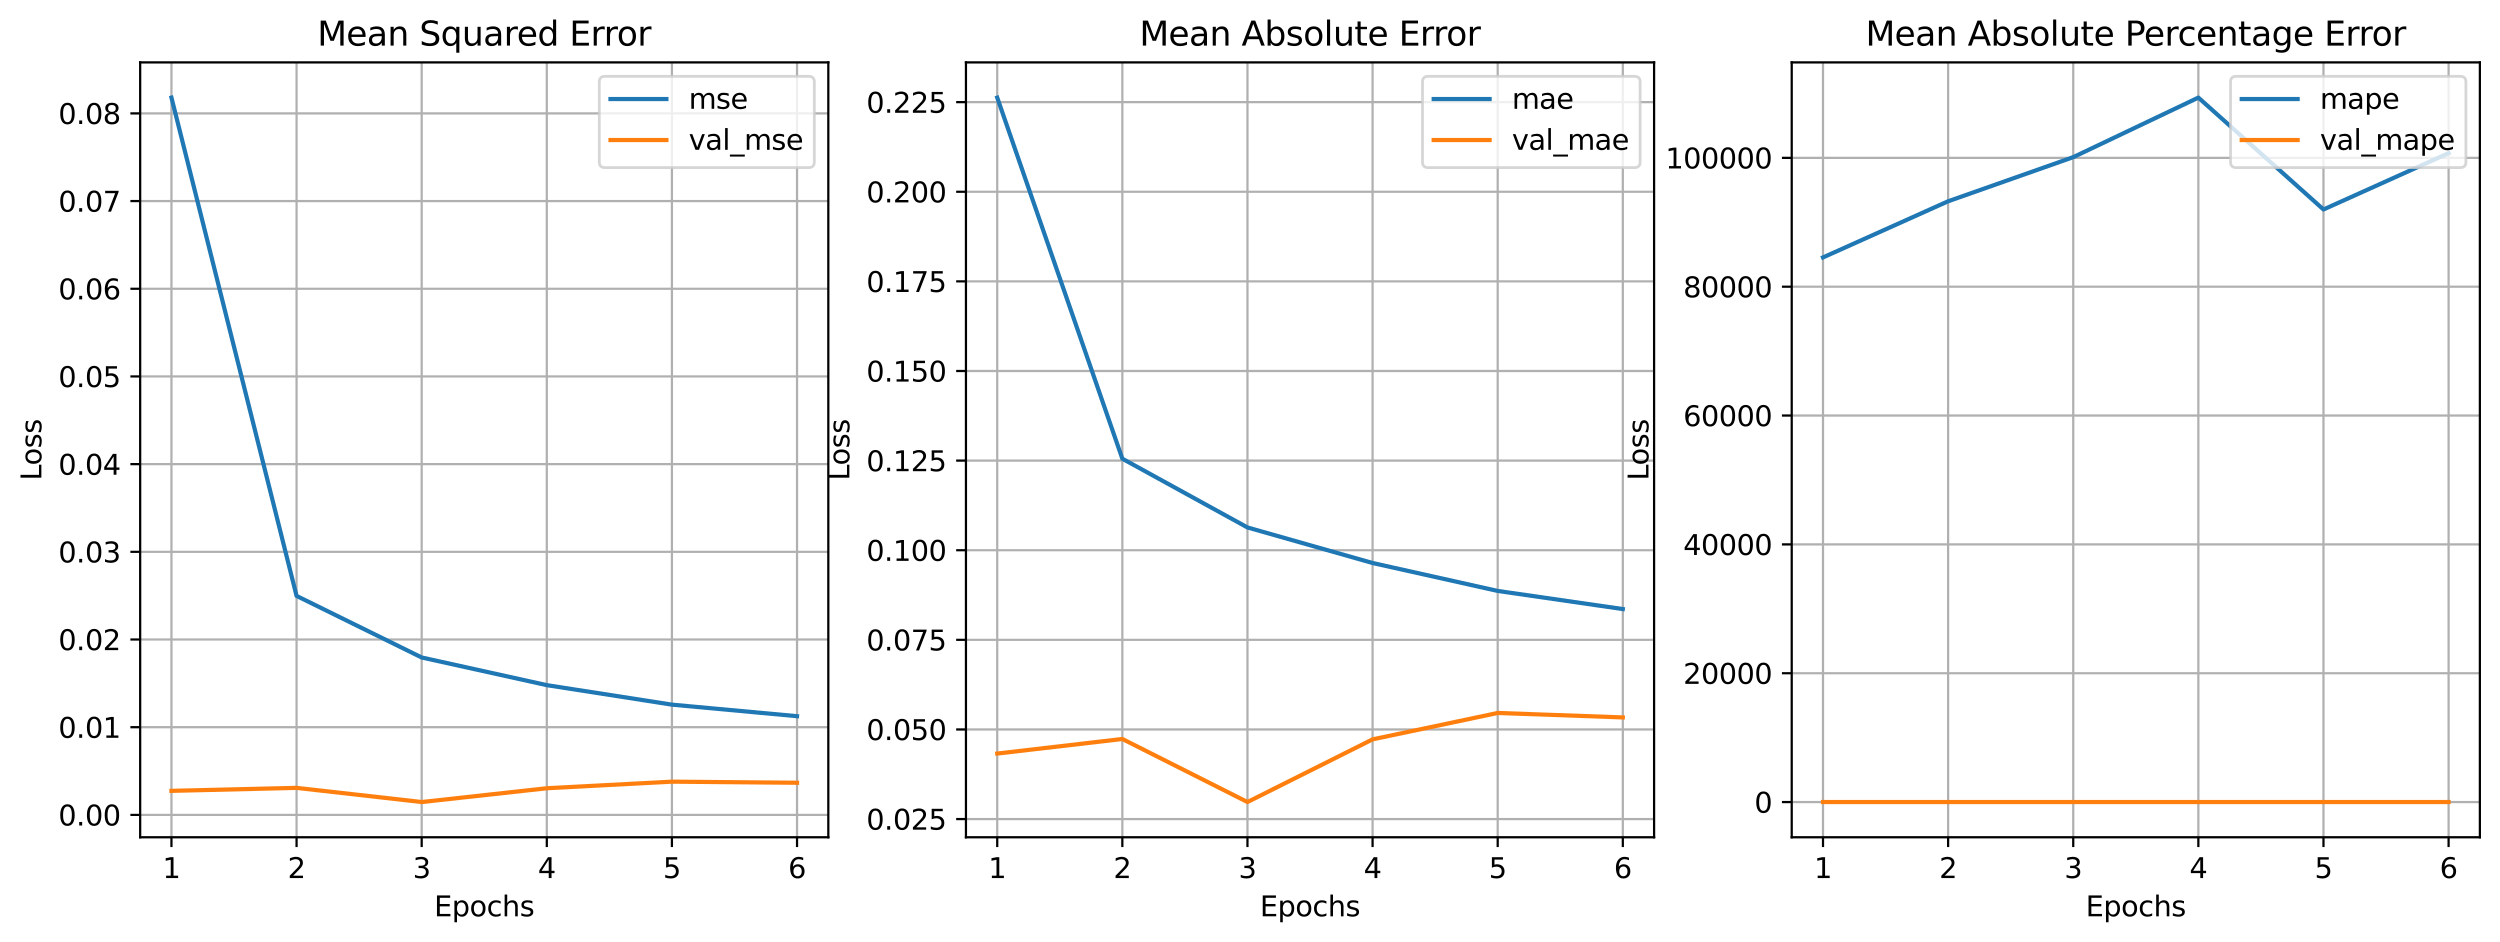 <?xml version="1.0" encoding="utf-8" standalone="no"?>
<!DOCTYPE svg PUBLIC "-//W3C//DTD SVG 1.1//EN"
        "http://www.w3.org/Graphics/SVG/1.1/DTD/svg11.dtd">
<svg xmlns:xlink="http://www.w3.org/1999/xlink" width="894.344pt" height="337.074pt"
     viewBox="0 0 894.344 337.074" xmlns="http://www.w3.org/2000/svg" version="1.1">
    <defs>
        <style type="text/css">*{stroke-linejoin: round; stroke-linecap: butt}</style>
    </defs>
    <g id="figure_1">
        <g id="patch_1">
            <path d="M 0 337.074
L 894.344 337.074 
L 894.344 0 
L 0 0 
z
" style="fill: #ffffff"/>
        </g>
        <g id="axes_1">
            <g id="patch_2">
                <path d="M 50.144 299.518
L 296.32 299.518 
L 296.32 22.318 
L 50.144 22.318 
z
" style="fill: #ffffff"/>
            </g>
            <g id="matplotlib.axis_1">
                <g id="xtick_1">
                    <g id="line2d_1">
                        <path d="M 61.334 299.518
L 61.334 22.318 
" clip-path="url(#p7eebc1fd17)" style="fill: none; stroke: #b0b0b0; stroke-width: 0.8; stroke-linecap: square"/>
                    </g>
                    <g id="line2d_2">
                        <defs>
                            <path id="m7e49139c59" d="M 0 0
L 0 3.5 
" style="stroke: #000000; stroke-width: 0.8"/>
                        </defs>
                        <g>
                            <use xlink:href="#m7e49139c59" x="61.334" y="299.518"
                                 style="stroke: #000000; stroke-width: 0.8"/>
                        </g>
                    </g>
                    <g id="text_1">
                        <!-- 1 -->
                        <g transform="translate(58.152 314.117)scale(0.1 -0.1)">
                            <defs>
                                <path id="DejaVuSans-31" d="M 794 531
L 1825 531 
L 1825 4091 
L 703 3866 
L 703 4441 
L 1819 4666 
L 2450 4666 
L 2450 531 
L 3481 531 
L 3481 0 
L 794 0 
L 794 531 
z
" transform="scale(0.016)"/>
                            </defs>
                            <use xlink:href="#DejaVuSans-31"/>
                        </g>
                    </g>
                </g>
                <g id="xtick_2">
                    <g id="line2d_3">
                        <path d="M 106.093 299.518
L 106.093 22.318 
" clip-path="url(#p7eebc1fd17)" style="fill: none; stroke: #b0b0b0; stroke-width: 0.8; stroke-linecap: square"/>
                    </g>
                    <g id="line2d_4">
                        <g>
                            <use xlink:href="#m7e49139c59" x="106.093" y="299.518"
                                 style="stroke: #000000; stroke-width: 0.8"/>
                        </g>
                    </g>
                    <g id="text_2">
                        <!-- 2 -->
                        <g transform="translate(102.912 314.117)scale(0.1 -0.1)">
                            <defs>
                                <path id="DejaVuSans-32" d="M 1228 531
L 3431 531 
L 3431 0 
L 469 0 
L 469 531 
Q 828 903 1448 1529 
Q 2069 2156 2228 2338 
Q 2531 2678 2651 2914 
Q 2772 3150 2772 3378 
Q 2772 3750 2511 3984 
Q 2250 4219 1831 4219 
Q 1534 4219 1204 4116 
Q 875 4013 500 3803 
L 500 4441 
Q 881 4594 1212 4672 
Q 1544 4750 1819 4750 
Q 2544 4750 2975 4387 
Q 3406 4025 3406 3419 
Q 3406 3131 3298 2873 
Q 3191 2616 2906 2266 
Q 2828 2175 2409 1742 
Q 1991 1309 1228 531 
z
" transform="scale(0.016)"/>
                            </defs>
                            <use xlink:href="#DejaVuSans-32"/>
                        </g>
                    </g>
                </g>
                <g id="xtick_3">
                    <g id="line2d_5">
                        <path d="M 150.852 299.518
L 150.852 22.318 
" clip-path="url(#p7eebc1fd17)" style="fill: none; stroke: #b0b0b0; stroke-width: 0.8; stroke-linecap: square"/>
                    </g>
                    <g id="line2d_6">
                        <g>
                            <use xlink:href="#m7e49139c59" x="150.852" y="299.518"
                                 style="stroke: #000000; stroke-width: 0.8"/>
                        </g>
                    </g>
                    <g id="text_3">
                        <!-- 3 -->
                        <g transform="translate(147.671 314.117)scale(0.1 -0.1)">
                            <defs>
                                <path id="DejaVuSans-33" d="M 2597 2516
Q 3050 2419 3304 2112 
Q 3559 1806 3559 1356 
Q 3559 666 3084 287 
Q 2609 -91 1734 -91 
Q 1441 -91 1130 -33 
Q 819 25 488 141 
L 488 750 
Q 750 597 1062 519 
Q 1375 441 1716 441 
Q 2309 441 2620 675 
Q 2931 909 2931 1356 
Q 2931 1769 2642 2001 
Q 2353 2234 1838 2234 
L 1294 2234 
L 1294 2753 
L 1863 2753 
Q 2328 2753 2575 2939 
Q 2822 3125 2822 3475 
Q 2822 3834 2567 4026 
Q 2313 4219 1838 4219 
Q 1578 4219 1281 4162 
Q 984 4106 628 3988 
L 628 4550 
Q 988 4650 1302 4700 
Q 1616 4750 1894 4750 
Q 2613 4750 3031 4423 
Q 3450 4097 3450 3541 
Q 3450 3153 3228 2886 
Q 3006 2619 2597 2516 
z
" transform="scale(0.016)"/>
                            </defs>
                            <use xlink:href="#DejaVuSans-33"/>
                        </g>
                    </g>
                </g>
                <g id="xtick_4">
                    <g id="line2d_7">
                        <path d="M 195.612 299.518
L 195.612 22.318 
" clip-path="url(#p7eebc1fd17)" style="fill: none; stroke: #b0b0b0; stroke-width: 0.8; stroke-linecap: square"/>
                    </g>
                    <g id="line2d_8">
                        <g>
                            <use xlink:href="#m7e49139c59" x="195.612" y="299.518"
                                 style="stroke: #000000; stroke-width: 0.8"/>
                        </g>
                    </g>
                    <g id="text_4">
                        <!-- 4 -->
                        <g transform="translate(192.43 314.117)scale(0.1 -0.1)">
                            <defs>
                                <path id="DejaVuSans-34" d="M 2419 4116
L 825 1625 
L 2419 1625 
L 2419 4116 
z
M 2253 4666 
L 3047 4666 
L 3047 1625 
L 3713 1625 
L 3713 1100 
L 3047 1100 
L 3047 0 
L 2419 0 
L 2419 1100 
L 313 1100 
L 313 1709 
L 2253 4666 
z
" transform="scale(0.016)"/>
                            </defs>
                            <use xlink:href="#DejaVuSans-34"/>
                        </g>
                    </g>
                </g>
                <g id="xtick_5">
                    <g id="line2d_9">
                        <path d="M 240.371 299.518
L 240.371 22.318 
" clip-path="url(#p7eebc1fd17)" style="fill: none; stroke: #b0b0b0; stroke-width: 0.8; stroke-linecap: square"/>
                    </g>
                    <g id="line2d_10">
                        <g>
                            <use xlink:href="#m7e49139c59" x="240.371" y="299.518"
                                 style="stroke: #000000; stroke-width: 0.8"/>
                        </g>
                    </g>
                    <g id="text_5">
                        <!-- 5 -->
                        <g transform="translate(237.19 314.117)scale(0.1 -0.1)">
                            <defs>
                                <path id="DejaVuSans-35" d="M 691 4666
L 3169 4666 
L 3169 4134 
L 1269 4134 
L 1269 2991 
Q 1406 3038 1543 3061 
Q 1681 3084 1819 3084 
Q 2600 3084 3056 2656 
Q 3513 2228 3513 1497 
Q 3513 744 3044 326 
Q 2575 -91 1722 -91 
Q 1428 -91 1123 -41 
Q 819 9 494 109 
L 494 744 
Q 775 591 1075 516 
Q 1375 441 1709 441 
Q 2250 441 2565 725 
Q 2881 1009 2881 1497 
Q 2881 1984 2565 2268 
Q 2250 2553 1709 2553 
Q 1456 2553 1204 2497 
Q 953 2441 691 2322 
L 691 4666 
z
" transform="scale(0.016)"/>
                            </defs>
                            <use xlink:href="#DejaVuSans-35"/>
                        </g>
                    </g>
                </g>
                <g id="xtick_6">
                    <g id="line2d_11">
                        <path d="M 285.13 299.518
L 285.13 22.318 
" clip-path="url(#p7eebc1fd17)" style="fill: none; stroke: #b0b0b0; stroke-width: 0.8; stroke-linecap: square"/>
                    </g>
                    <g id="line2d_12">
                        <g>
                            <use xlink:href="#m7e49139c59" x="285.13" y="299.518"
                                 style="stroke: #000000; stroke-width: 0.8"/>
                        </g>
                    </g>
                    <g id="text_6">
                        <!-- 6 -->
                        <g transform="translate(281.949 314.117)scale(0.1 -0.1)">
                            <defs>
                                <path id="DejaVuSans-36" d="M 2113 2584
Q 1688 2584 1439 2293 
Q 1191 2003 1191 1497 
Q 1191 994 1439 701 
Q 1688 409 2113 409 
Q 2538 409 2786 701 
Q 3034 994 3034 1497 
Q 3034 2003 2786 2293 
Q 2538 2584 2113 2584 
z
M 3366 4563 
L 3366 3988 
Q 3128 4100 2886 4159 
Q 2644 4219 2406 4219 
Q 1781 4219 1451 3797 
Q 1122 3375 1075 2522 
Q 1259 2794 1537 2939 
Q 1816 3084 2150 3084 
Q 2853 3084 3261 2657 
Q 3669 2231 3669 1497 
Q 3669 778 3244 343 
Q 2819 -91 2113 -91 
Q 1303 -91 875 529 
Q 447 1150 447 2328 
Q 447 3434 972 4092 
Q 1497 4750 2381 4750 
Q 2619 4750 2861 4703 
Q 3103 4656 3366 4563 
z
" transform="scale(0.016)"/>
                            </defs>
                            <use xlink:href="#DejaVuSans-36"/>
                        </g>
                    </g>
                </g>
                <g id="text_7">
                    <!-- Epochs -->
                    <g transform="translate(155.316 327.795)scale(0.1 -0.1)">
                        <defs>
                            <path id="DejaVuSans-45" d="M 628 4666
L 3578 4666 
L 3578 4134 
L 1259 4134 
L 1259 2753 
L 3481 2753 
L 3481 2222 
L 1259 2222 
L 1259 531 
L 3634 531 
L 3634 0 
L 628 0 
L 628 4666 
z
" transform="scale(0.016)"/>
                            <path id="DejaVuSans-70" d="M 1159 525
L 1159 -1331 
L 581 -1331 
L 581 3500 
L 1159 3500 
L 1159 2969 
Q 1341 3281 1617 3432 
Q 1894 3584 2278 3584 
Q 2916 3584 3314 3078 
Q 3713 2572 3713 1747 
Q 3713 922 3314 415 
Q 2916 -91 2278 -91 
Q 1894 -91 1617 61 
Q 1341 213 1159 525 
z
M 3116 1747 
Q 3116 2381 2855 2742 
Q 2594 3103 2138 3103 
Q 1681 3103 1420 2742 
Q 1159 2381 1159 1747 
Q 1159 1113 1420 752 
Q 1681 391 2138 391 
Q 2594 391 2855 752 
Q 3116 1113 3116 1747 
z
" transform="scale(0.016)"/>
                            <path id="DejaVuSans-6f" d="M 1959 3097
Q 1497 3097 1228 2736 
Q 959 2375 959 1747 
Q 959 1119 1226 758 
Q 1494 397 1959 397 
Q 2419 397 2687 759 
Q 2956 1122 2956 1747 
Q 2956 2369 2687 2733 
Q 2419 3097 1959 3097 
z
M 1959 3584 
Q 2709 3584 3137 3096 
Q 3566 2609 3566 1747 
Q 3566 888 3137 398 
Q 2709 -91 1959 -91 
Q 1206 -91 779 398 
Q 353 888 353 1747 
Q 353 2609 779 3096 
Q 1206 3584 1959 3584 
z
" transform="scale(0.016)"/>
                            <path id="DejaVuSans-63" d="M 3122 3366
L 3122 2828 
Q 2878 2963 2633 3030 
Q 2388 3097 2138 3097 
Q 1578 3097 1268 2742 
Q 959 2388 959 1747 
Q 959 1106 1268 751 
Q 1578 397 2138 397 
Q 2388 397 2633 464 
Q 2878 531 3122 666 
L 3122 134 
Q 2881 22 2623 -34 
Q 2366 -91 2075 -91 
Q 1284 -91 818 406 
Q 353 903 353 1747 
Q 353 2603 823 3093 
Q 1294 3584 2113 3584 
Q 2378 3584 2631 3529 
Q 2884 3475 3122 3366 
z
" transform="scale(0.016)"/>
                            <path id="DejaVuSans-68" d="M 3513 2113
L 3513 0 
L 2938 0 
L 2938 2094 
Q 2938 2591 2744 2837 
Q 2550 3084 2163 3084 
Q 1697 3084 1428 2787 
Q 1159 2491 1159 1978 
L 1159 0 
L 581 0 
L 581 4863 
L 1159 4863 
L 1159 2956 
Q 1366 3272 1645 3428 
Q 1925 3584 2291 3584 
Q 2894 3584 3203 3211 
Q 3513 2838 3513 2113 
z
" transform="scale(0.016)"/>
                            <path id="DejaVuSans-73" d="M 2834 3397
L 2834 2853 
Q 2591 2978 2328 3040 
Q 2066 3103 1784 3103 
Q 1356 3103 1142 2972 
Q 928 2841 928 2578 
Q 928 2378 1081 2264 
Q 1234 2150 1697 2047 
L 1894 2003 
Q 2506 1872 2764 1633 
Q 3022 1394 3022 966 
Q 3022 478 2636 193 
Q 2250 -91 1575 -91 
Q 1294 -91 989 -36 
Q 684 19 347 128 
L 347 722 
Q 666 556 975 473 
Q 1284 391 1588 391 
Q 1994 391 2212 530 
Q 2431 669 2431 922 
Q 2431 1156 2273 1281 
Q 2116 1406 1581 1522 
L 1381 1569 
Q 847 1681 609 1914 
Q 372 2147 372 2553 
Q 372 3047 722 3315 
Q 1072 3584 1716 3584 
Q 2034 3584 2315 3537 
Q 2597 3491 2834 3397 
z
" transform="scale(0.016)"/>
                        </defs>
                        <use xlink:href="#DejaVuSans-45"/>
                        <use xlink:href="#DejaVuSans-70" x="63.184"/>
                        <use xlink:href="#DejaVuSans-6f" x="126.66"/>
                        <use xlink:href="#DejaVuSans-63" x="187.842"/>
                        <use xlink:href="#DejaVuSans-68" x="242.822"/>
                        <use xlink:href="#DejaVuSans-73" x="306.201"/>
                    </g>
                </g>
            </g>
            <g id="matplotlib.axis_2">
                <g id="ytick_1">
                    <g id="line2d_13">
                        <path d="M 50.144 291.518
L 296.32 291.518 
" clip-path="url(#p7eebc1fd17)" style="fill: none; stroke: #b0b0b0; stroke-width: 0.8; stroke-linecap: square"/>
                    </g>
                    <g id="line2d_14">
                        <defs>
                            <path id="m7155b59363" d="M 0 0
L -3.5 0 
" style="stroke: #000000; stroke-width: 0.8"/>
                        </defs>
                        <g>
                            <use xlink:href="#m7155b59363" x="50.144" y="291.518"
                                 style="stroke: #000000; stroke-width: 0.8"/>
                        </g>
                    </g>
                    <g id="text_8">
                        <!-- 0.00 -->
                        <g transform="translate(20.878 295.317)scale(0.1 -0.1)">
                            <defs>
                                <path id="DejaVuSans-30" d="M 2034 4250
Q 1547 4250 1301 3770 
Q 1056 3291 1056 2328 
Q 1056 1369 1301 889 
Q 1547 409 2034 409 
Q 2525 409 2770 889 
Q 3016 1369 3016 2328 
Q 3016 3291 2770 3770 
Q 2525 4250 2034 4250 
z
M 2034 4750 
Q 2819 4750 3233 4129 
Q 3647 3509 3647 2328 
Q 3647 1150 3233 529 
Q 2819 -91 2034 -91 
Q 1250 -91 836 529 
Q 422 1150 422 2328 
Q 422 3509 836 4129 
Q 1250 4750 2034 4750 
z
" transform="scale(0.016)"/>
                                <path id="DejaVuSans-2e" d="M 684 794
L 1344 794 
L 1344 0 
L 684 0 
L 684 794 
z
" transform="scale(0.016)"/>
                            </defs>
                            <use xlink:href="#DejaVuSans-30"/>
                            <use xlink:href="#DejaVuSans-2e" x="63.623"/>
                            <use xlink:href="#DejaVuSans-30" x="95.41"/>
                            <use xlink:href="#DejaVuSans-30" x="159.033"/>
                        </g>
                    </g>
                </g>
                <g id="ytick_2">
                    <g id="line2d_15">
                        <path d="M 50.144 260.149
L 296.32 260.149 
" clip-path="url(#p7eebc1fd17)" style="fill: none; stroke: #b0b0b0; stroke-width: 0.8; stroke-linecap: square"/>
                    </g>
                    <g id="line2d_16">
                        <g>
                            <use xlink:href="#m7155b59363" x="50.144" y="260.149"
                                 style="stroke: #000000; stroke-width: 0.8"/>
                        </g>
                    </g>
                    <g id="text_9">
                        <!-- 0.01 -->
                        <g transform="translate(20.878 263.948)scale(0.1 -0.1)">
                            <use xlink:href="#DejaVuSans-30"/>
                            <use xlink:href="#DejaVuSans-2e" x="63.623"/>
                            <use xlink:href="#DejaVuSans-30" x="95.41"/>
                            <use xlink:href="#DejaVuSans-31" x="159.033"/>
                        </g>
                    </g>
                </g>
                <g id="ytick_3">
                    <g id="line2d_17">
                        <path d="M 50.144 228.779
L 296.32 228.779 
" clip-path="url(#p7eebc1fd17)" style="fill: none; stroke: #b0b0b0; stroke-width: 0.8; stroke-linecap: square"/>
                    </g>
                    <g id="line2d_18">
                        <g>
                            <use xlink:href="#m7155b59363" x="50.144" y="228.779"
                                 style="stroke: #000000; stroke-width: 0.8"/>
                        </g>
                    </g>
                    <g id="text_10">
                        <!-- 0.02 -->
                        <g transform="translate(20.878 232.578)scale(0.1 -0.1)">
                            <use xlink:href="#DejaVuSans-30"/>
                            <use xlink:href="#DejaVuSans-2e" x="63.623"/>
                            <use xlink:href="#DejaVuSans-30" x="95.41"/>
                            <use xlink:href="#DejaVuSans-32" x="159.033"/>
                        </g>
                    </g>
                </g>
                <g id="ytick_4">
                    <g id="line2d_19">
                        <path d="M 50.144 197.409
L 296.32 197.409 
" clip-path="url(#p7eebc1fd17)" style="fill: none; stroke: #b0b0b0; stroke-width: 0.8; stroke-linecap: square"/>
                    </g>
                    <g id="line2d_20">
                        <g>
                            <use xlink:href="#m7155b59363" x="50.144" y="197.409"
                                 style="stroke: #000000; stroke-width: 0.8"/>
                        </g>
                    </g>
                    <g id="text_11">
                        <!-- 0.03 -->
                        <g transform="translate(20.878 201.209)scale(0.1 -0.1)">
                            <use xlink:href="#DejaVuSans-30"/>
                            <use xlink:href="#DejaVuSans-2e" x="63.623"/>
                            <use xlink:href="#DejaVuSans-30" x="95.41"/>
                            <use xlink:href="#DejaVuSans-33" x="159.033"/>
                        </g>
                    </g>
                </g>
                <g id="ytick_5">
                    <g id="line2d_21">
                        <path d="M 50.144 166.04
L 296.32 166.04 
" clip-path="url(#p7eebc1fd17)" style="fill: none; stroke: #b0b0b0; stroke-width: 0.8; stroke-linecap: square"/>
                    </g>
                    <g id="line2d_22">
                        <g>
                            <use xlink:href="#m7155b59363" x="50.144" y="166.04"
                                 style="stroke: #000000; stroke-width: 0.8"/>
                        </g>
                    </g>
                    <g id="text_12">
                        <!-- 0.04 -->
                        <g transform="translate(20.878 169.839)scale(0.1 -0.1)">
                            <use xlink:href="#DejaVuSans-30"/>
                            <use xlink:href="#DejaVuSans-2e" x="63.623"/>
                            <use xlink:href="#DejaVuSans-30" x="95.41"/>
                            <use xlink:href="#DejaVuSans-34" x="159.033"/>
                        </g>
                    </g>
                </g>
                <g id="ytick_6">
                    <g id="line2d_23">
                        <path d="M 50.144 134.67
L 296.32 134.67 
" clip-path="url(#p7eebc1fd17)" style="fill: none; stroke: #b0b0b0; stroke-width: 0.8; stroke-linecap: square"/>
                    </g>
                    <g id="line2d_24">
                        <g>
                            <use xlink:href="#m7155b59363" x="50.144" y="134.67"
                                 style="stroke: #000000; stroke-width: 0.8"/>
                        </g>
                    </g>
                    <g id="text_13">
                        <!-- 0.05 -->
                        <g transform="translate(20.878 138.469)scale(0.1 -0.1)">
                            <use xlink:href="#DejaVuSans-30"/>
                            <use xlink:href="#DejaVuSans-2e" x="63.623"/>
                            <use xlink:href="#DejaVuSans-30" x="95.41"/>
                            <use xlink:href="#DejaVuSans-35" x="159.033"/>
                        </g>
                    </g>
                </g>
                <g id="ytick_7">
                    <g id="line2d_25">
                        <path d="M 50.144 103.301
L 296.32 103.301 
" clip-path="url(#p7eebc1fd17)" style="fill: none; stroke: #b0b0b0; stroke-width: 0.8; stroke-linecap: square"/>
                    </g>
                    <g id="line2d_26">
                        <g>
                            <use xlink:href="#m7155b59363" x="50.144" y="103.301"
                                 style="stroke: #000000; stroke-width: 0.8"/>
                        </g>
                    </g>
                    <g id="text_14">
                        <!-- 0.06 -->
                        <g transform="translate(20.878 107.1)scale(0.1 -0.1)">
                            <use xlink:href="#DejaVuSans-30"/>
                            <use xlink:href="#DejaVuSans-2e" x="63.623"/>
                            <use xlink:href="#DejaVuSans-30" x="95.41"/>
                            <use xlink:href="#DejaVuSans-36" x="159.033"/>
                        </g>
                    </g>
                </g>
                <g id="ytick_8">
                    <g id="line2d_27">
                        <path d="M 50.144 71.931
L 296.32 71.931 
" clip-path="url(#p7eebc1fd17)" style="fill: none; stroke: #b0b0b0; stroke-width: 0.8; stroke-linecap: square"/>
                    </g>
                    <g id="line2d_28">
                        <g>
                            <use xlink:href="#m7155b59363" x="50.144" y="71.931"
                                 style="stroke: #000000; stroke-width: 0.8"/>
                        </g>
                    </g>
                    <g id="text_15">
                        <!-- 0.07 -->
                        <g transform="translate(20.878 75.73)scale(0.1 -0.1)">
                            <defs>
                                <path id="DejaVuSans-37" d="M 525 4666
L 3525 4666 
L 3525 4397 
L 1831 0 
L 1172 0 
L 2766 4134 
L 525 4134 
L 525 4666 
z
" transform="scale(0.016)"/>
                            </defs>
                            <use xlink:href="#DejaVuSans-30"/>
                            <use xlink:href="#DejaVuSans-2e" x="63.623"/>
                            <use xlink:href="#DejaVuSans-30" x="95.41"/>
                            <use xlink:href="#DejaVuSans-37" x="159.033"/>
                        </g>
                    </g>
                </g>
                <g id="ytick_9">
                    <g id="line2d_29">
                        <path d="M 50.144 40.561
L 296.32 40.561 
" clip-path="url(#p7eebc1fd17)" style="fill: none; stroke: #b0b0b0; stroke-width: 0.8; stroke-linecap: square"/>
                    </g>
                    <g id="line2d_30">
                        <g>
                            <use xlink:href="#m7155b59363" x="50.144" y="40.561"
                                 style="stroke: #000000; stroke-width: 0.8"/>
                        </g>
                    </g>
                    <g id="text_16">
                        <!-- 0.08 -->
                        <g transform="translate(20.878 44.361)scale(0.1 -0.1)">
                            <defs>
                                <path id="DejaVuSans-38" d="M 2034 2216
Q 1584 2216 1326 1975 
Q 1069 1734 1069 1313 
Q 1069 891 1326 650 
Q 1584 409 2034 409 
Q 2484 409 2743 651 
Q 3003 894 3003 1313 
Q 3003 1734 2745 1975 
Q 2488 2216 2034 2216 
z
M 1403 2484 
Q 997 2584 770 2862 
Q 544 3141 544 3541 
Q 544 4100 942 4425 
Q 1341 4750 2034 4750 
Q 2731 4750 3128 4425 
Q 3525 4100 3525 3541 
Q 3525 3141 3298 2862 
Q 3072 2584 2669 2484 
Q 3125 2378 3379 2068 
Q 3634 1759 3634 1313 
Q 3634 634 3220 271 
Q 2806 -91 2034 -91 
Q 1263 -91 848 271 
Q 434 634 434 1313 
Q 434 1759 690 2068 
Q 947 2378 1403 2484 
z
M 1172 3481 
Q 1172 3119 1398 2916 
Q 1625 2713 2034 2713 
Q 2441 2713 2670 2916 
Q 2900 3119 2900 3481 
Q 2900 3844 2670 4047 
Q 2441 4250 2034 4250 
Q 1625 4250 1398 4047 
Q 1172 3844 1172 3481 
z
" transform="scale(0.016)"/>
                            </defs>
                            <use xlink:href="#DejaVuSans-30"/>
                            <use xlink:href="#DejaVuSans-2e" x="63.623"/>
                            <use xlink:href="#DejaVuSans-30" x="95.41"/>
                            <use xlink:href="#DejaVuSans-38" x="159.033"/>
                        </g>
                    </g>
                </g>
                <g id="text_17">
                    <!-- Loss -->
                    <g transform="translate(14.798 171.885)rotate(-90)scale(0.1 -0.1)">
                        <defs>
                            <path id="DejaVuSans-4c" d="M 628 4666
L 1259 4666 
L 1259 531 
L 3531 531 
L 3531 0 
L 628 0 
L 628 4666 
z
" transform="scale(0.016)"/>
                        </defs>
                        <use xlink:href="#DejaVuSans-4c"/>
                        <use xlink:href="#DejaVuSans-6f" x="53.963"/>
                        <use xlink:href="#DejaVuSans-73" x="115.145"/>
                        <use xlink:href="#DejaVuSans-73" x="167.244"/>
                    </g>
                </g>
            </g>
            <g id="line2d_31">
                <path d="M 61.334 34.918
L 106.093 213.18 
L 150.852 235.211 
L 195.612 245.106 
L 240.371 252.081 
L 285.13 256.211 
" clip-path="url(#p7eebc1fd17)" style="fill: none; stroke: #1f77b4; stroke-width: 1.5; stroke-linecap: square"/>
            </g>
            <g id="line2d_32">
                <path d="M 61.334 282.918
L 106.093 281.848 
L 150.852 286.918 
L 195.612 281.988 
L 240.371 279.631 
L 285.13 280.02 
" clip-path="url(#p7eebc1fd17)" style="fill: none; stroke: #ff7f0e; stroke-width: 1.5; stroke-linecap: square"/>
            </g>
            <g id="patch_3">
                <path d="M 50.144 299.518
L 50.144 22.318 
" style="fill: none; stroke: #000000; stroke-width: 0.8; stroke-linejoin: miter; stroke-linecap: square"/>
            </g>
            <g id="patch_4">
                <path d="M 296.32 299.518
L 296.32 22.318 
" style="fill: none; stroke: #000000; stroke-width: 0.8; stroke-linejoin: miter; stroke-linecap: square"/>
            </g>
            <g id="patch_5">
                <path d="M 50.144 299.518
L 296.32 299.518 
" style="fill: none; stroke: #000000; stroke-width: 0.8; stroke-linejoin: miter; stroke-linecap: square"/>
            </g>
            <g id="patch_6">
                <path d="M 50.144 22.318
L 296.32 22.318 
" style="fill: none; stroke: #000000; stroke-width: 0.8; stroke-linejoin: miter; stroke-linecap: square"/>
            </g>
            <g id="text_18">
                <!-- Mean Squared Error -->
                <g transform="translate(113.518 16.318)scale(0.12 -0.12)">
                    <defs>
                        <path id="DejaVuSans-4d" d="M 628 4666
L 1569 4666 
L 2759 1491 
L 3956 4666 
L 4897 4666 
L 4897 0 
L 4281 0 
L 4281 4097 
L 3078 897 
L 2444 897 
L 1241 4097 
L 1241 0 
L 628 0 
L 628 4666 
z
" transform="scale(0.016)"/>
                        <path id="DejaVuSans-65" d="M 3597 1894
L 3597 1613 
L 953 1613 
Q 991 1019 1311 708 
Q 1631 397 2203 397 
Q 2534 397 2845 478 
Q 3156 559 3463 722 
L 3463 178 
Q 3153 47 2828 -22 
Q 2503 -91 2169 -91 
Q 1331 -91 842 396 
Q 353 884 353 1716 
Q 353 2575 817 3079 
Q 1281 3584 2069 3584 
Q 2775 3584 3186 3129 
Q 3597 2675 3597 1894 
z
M 3022 2063 
Q 3016 2534 2758 2815 
Q 2500 3097 2075 3097 
Q 1594 3097 1305 2825 
Q 1016 2553 972 2059 
L 3022 2063 
z
" transform="scale(0.016)"/>
                        <path id="DejaVuSans-61" d="M 2194 1759
Q 1497 1759 1228 1600 
Q 959 1441 959 1056 
Q 959 750 1161 570 
Q 1363 391 1709 391 
Q 2188 391 2477 730 
Q 2766 1069 2766 1631 
L 2766 1759 
L 2194 1759 
z
M 3341 1997 
L 3341 0 
L 2766 0 
L 2766 531 
Q 2569 213 2275 61 
Q 1981 -91 1556 -91 
Q 1019 -91 701 211 
Q 384 513 384 1019 
Q 384 1609 779 1909 
Q 1175 2209 1959 2209 
L 2766 2209 
L 2766 2266 
Q 2766 2663 2505 2880 
Q 2244 3097 1772 3097 
Q 1472 3097 1187 3025 
Q 903 2953 641 2809 
L 641 3341 
Q 956 3463 1253 3523 
Q 1550 3584 1831 3584 
Q 2591 3584 2966 3190 
Q 3341 2797 3341 1997 
z
" transform="scale(0.016)"/>
                        <path id="DejaVuSans-6e" d="M 3513 2113
L 3513 0 
L 2938 0 
L 2938 2094 
Q 2938 2591 2744 2837 
Q 2550 3084 2163 3084 
Q 1697 3084 1428 2787 
Q 1159 2491 1159 1978 
L 1159 0 
L 581 0 
L 581 3500 
L 1159 3500 
L 1159 2956 
Q 1366 3272 1645 3428 
Q 1925 3584 2291 3584 
Q 2894 3584 3203 3211 
Q 3513 2838 3513 2113 
z
" transform="scale(0.016)"/>
                        <path id="DejaVuSans-20" transform="scale(0.016)"/>
                        <path id="DejaVuSans-53" d="M 3425 4513
L 3425 3897 
Q 3066 4069 2747 4153 
Q 2428 4238 2131 4238 
Q 1616 4238 1336 4038 
Q 1056 3838 1056 3469 
Q 1056 3159 1242 3001 
Q 1428 2844 1947 2747 
L 2328 2669 
Q 3034 2534 3370 2195 
Q 3706 1856 3706 1288 
Q 3706 609 3251 259 
Q 2797 -91 1919 -91 
Q 1588 -91 1214 -16 
Q 841 59 441 206 
L 441 856 
Q 825 641 1194 531 
Q 1563 422 1919 422 
Q 2459 422 2753 634 
Q 3047 847 3047 1241 
Q 3047 1584 2836 1778 
Q 2625 1972 2144 2069 
L 1759 2144 
Q 1053 2284 737 2584 
Q 422 2884 422 3419 
Q 422 4038 858 4394 
Q 1294 4750 2059 4750 
Q 2388 4750 2728 4690 
Q 3069 4631 3425 4513 
z
" transform="scale(0.016)"/>
                        <path id="DejaVuSans-71" d="M 947 1747
Q 947 1113 1208 752 
Q 1469 391 1925 391 
Q 2381 391 2643 752 
Q 2906 1113 2906 1747 
Q 2906 2381 2643 2742 
Q 2381 3103 1925 3103 
Q 1469 3103 1208 2742 
Q 947 2381 947 1747 
z
M 2906 525 
Q 2725 213 2448 61 
Q 2172 -91 1784 -91 
Q 1150 -91 751 415 
Q 353 922 353 1747 
Q 353 2572 751 3078 
Q 1150 3584 1784 3584 
Q 2172 3584 2448 3432 
Q 2725 3281 2906 2969 
L 2906 3500 
L 3481 3500 
L 3481 -1331 
L 2906 -1331 
L 2906 525 
z
" transform="scale(0.016)"/>
                        <path id="DejaVuSans-75" d="M 544 1381
L 544 3500 
L 1119 3500 
L 1119 1403 
Q 1119 906 1312 657 
Q 1506 409 1894 409 
Q 2359 409 2629 706 
Q 2900 1003 2900 1516 
L 2900 3500 
L 3475 3500 
L 3475 0 
L 2900 0 
L 2900 538 
Q 2691 219 2414 64 
Q 2138 -91 1772 -91 
Q 1169 -91 856 284 
Q 544 659 544 1381 
z
M 1991 3584 
L 1991 3584 
z
" transform="scale(0.016)"/>
                        <path id="DejaVuSans-72" d="M 2631 2963
Q 2534 3019 2420 3045 
Q 2306 3072 2169 3072 
Q 1681 3072 1420 2755 
Q 1159 2438 1159 1844 
L 1159 0 
L 581 0 
L 581 3500 
L 1159 3500 
L 1159 2956 
Q 1341 3275 1631 3429 
Q 1922 3584 2338 3584 
Q 2397 3584 2469 3576 
Q 2541 3569 2628 3553 
L 2631 2963 
z
" transform="scale(0.016)"/>
                        <path id="DejaVuSans-64" d="M 2906 2969
L 2906 4863 
L 3481 4863 
L 3481 0 
L 2906 0 
L 2906 525 
Q 2725 213 2448 61 
Q 2172 -91 1784 -91 
Q 1150 -91 751 415 
Q 353 922 353 1747 
Q 353 2572 751 3078 
Q 1150 3584 1784 3584 
Q 2172 3584 2448 3432 
Q 2725 3281 2906 2969 
z
M 947 1747 
Q 947 1113 1208 752 
Q 1469 391 1925 391 
Q 2381 391 2643 752 
Q 2906 1113 2906 1747 
Q 2906 2381 2643 2742 
Q 2381 3103 1925 3103 
Q 1469 3103 1208 2742 
Q 947 2381 947 1747 
z
" transform="scale(0.016)"/>
                    </defs>
                    <use xlink:href="#DejaVuSans-4d"/>
                    <use xlink:href="#DejaVuSans-65" x="86.279"/>
                    <use xlink:href="#DejaVuSans-61" x="147.803"/>
                    <use xlink:href="#DejaVuSans-6e" x="209.082"/>
                    <use xlink:href="#DejaVuSans-20" x="272.461"/>
                    <use xlink:href="#DejaVuSans-53" x="304.248"/>
                    <use xlink:href="#DejaVuSans-71" x="367.725"/>
                    <use xlink:href="#DejaVuSans-75" x="431.201"/>
                    <use xlink:href="#DejaVuSans-61" x="494.58"/>
                    <use xlink:href="#DejaVuSans-72" x="555.859"/>
                    <use xlink:href="#DejaVuSans-65" x="594.723"/>
                    <use xlink:href="#DejaVuSans-64" x="656.246"/>
                    <use xlink:href="#DejaVuSans-20" x="719.723"/>
                    <use xlink:href="#DejaVuSans-45" x="751.51"/>
                    <use xlink:href="#DejaVuSans-72" x="814.693"/>
                    <use xlink:href="#DejaVuSans-72" x="854.057"/>
                    <use xlink:href="#DejaVuSans-6f" x="892.92"/>
                    <use xlink:href="#DejaVuSans-72" x="954.102"/>
                </g>
            </g>
            <g id="legend_1">
                <g id="patch_7">
                    <path d="M 216.392 59.953
L 289.32 59.953 
Q 291.32 59.953 291.32 57.953 
L 291.32 29.318 
Q 291.32 27.318 289.32 27.318 
L 216.392 27.318 
Q 214.392 27.318 214.392 29.318 
L 214.392 57.953 
Q 214.392 59.953 216.392 59.953 
z
" style="fill: #ffffff; opacity: 0.8; stroke: #cccccc; stroke-linejoin: miter"/>
                </g>
                <g id="line2d_33">
                    <path d="M 218.392 35.417
L 228.392 35.417 
L 238.392 35.417 
" style="fill: none; stroke: #1f77b4; stroke-width: 1.5; stroke-linecap: square"/>
                </g>
                <g id="text_19">
                    <!-- mse -->
                    <g transform="translate(246.392 38.917)scale(0.1 -0.1)">
                        <defs>
                            <path id="DejaVuSans-6d" d="M 3328 2828
Q 3544 3216 3844 3400 
Q 4144 3584 4550 3584 
Q 5097 3584 5394 3201 
Q 5691 2819 5691 2113 
L 5691 0 
L 5113 0 
L 5113 2094 
Q 5113 2597 4934 2840 
Q 4756 3084 4391 3084 
Q 3944 3084 3684 2787 
Q 3425 2491 3425 1978 
L 3425 0 
L 2847 0 
L 2847 2094 
Q 2847 2600 2669 2842 
Q 2491 3084 2119 3084 
Q 1678 3084 1418 2786 
Q 1159 2488 1159 1978 
L 1159 0 
L 581 0 
L 581 3500 
L 1159 3500 
L 1159 2956 
Q 1356 3278 1631 3431 
Q 1906 3584 2284 3584 
Q 2666 3584 2933 3390 
Q 3200 3197 3328 2828 
z
" transform="scale(0.016)"/>
                        </defs>
                        <use xlink:href="#DejaVuSans-6d"/>
                        <use xlink:href="#DejaVuSans-73" x="97.412"/>
                        <use xlink:href="#DejaVuSans-65" x="149.512"/>
                    </g>
                </g>
                <g id="line2d_34">
                    <path d="M 218.392 50.095
L 228.392 50.095 
L 238.392 50.095 
" style="fill: none; stroke: #ff7f0e; stroke-width: 1.5; stroke-linecap: square"/>
                </g>
                <g id="text_20">
                    <!-- val_mse -->
                    <g transform="translate(246.392 53.595)scale(0.1 -0.1)">
                        <defs>
                            <path id="DejaVuSans-76" d="M 191 3500
L 800 3500 
L 1894 563 
L 2988 3500 
L 3597 3500 
L 2284 0 
L 1503 0 
L 191 3500 
z
" transform="scale(0.016)"/>
                            <path id="DejaVuSans-6c" d="M 603 4863
L 1178 4863 
L 1178 0 
L 603 0 
L 603 4863 
z
" transform="scale(0.016)"/>
                            <path id="DejaVuSans-5f" d="M 3263 -1063
L 3263 -1509 
L -63 -1509 
L -63 -1063 
L 3263 -1063 
z
" transform="scale(0.016)"/>
                        </defs>
                        <use xlink:href="#DejaVuSans-76"/>
                        <use xlink:href="#DejaVuSans-61" x="59.18"/>
                        <use xlink:href="#DejaVuSans-6c" x="120.459"/>
                        <use xlink:href="#DejaVuSans-5f" x="148.242"/>
                        <use xlink:href="#DejaVuSans-6d" x="198.242"/>
                        <use xlink:href="#DejaVuSans-73" x="295.654"/>
                        <use xlink:href="#DejaVuSans-65" x="347.754"/>
                    </g>
                </g>
            </g>
        </g>
        <g id="axes_2">
            <g id="patch_8">
                <path d="M 345.556 299.518
L 591.732 299.518 
L 591.732 22.318 
L 345.556 22.318 
z
" style="fill: #ffffff"/>
            </g>
            <g id="matplotlib.axis_3">
                <g id="xtick_7">
                    <g id="line2d_35">
                        <path d="M 356.745 299.518
L 356.745 22.318 
" clip-path="url(#pa0e4827af0)" style="fill: none; stroke: #b0b0b0; stroke-width: 0.8; stroke-linecap: square"/>
                    </g>
                    <g id="line2d_36">
                        <g>
                            <use xlink:href="#m7e49139c59" x="356.745" y="299.518"
                                 style="stroke: #000000; stroke-width: 0.8"/>
                        </g>
                    </g>
                    <g id="text_21">
                        <!-- 1 -->
                        <g transform="translate(353.564 314.117)scale(0.1 -0.1)">
                            <use xlink:href="#DejaVuSans-31"/>
                        </g>
                    </g>
                </g>
                <g id="xtick_8">
                    <g id="line2d_37">
                        <path d="M 401.505 299.518
L 401.505 22.318 
" clip-path="url(#pa0e4827af0)" style="fill: none; stroke: #b0b0b0; stroke-width: 0.8; stroke-linecap: square"/>
                    </g>
                    <g id="line2d_38">
                        <g>
                            <use xlink:href="#m7e49139c59" x="401.505" y="299.518"
                                 style="stroke: #000000; stroke-width: 0.8"/>
                        </g>
                    </g>
                    <g id="text_22">
                        <!-- 2 -->
                        <g transform="translate(398.323 314.117)scale(0.1 -0.1)">
                            <use xlink:href="#DejaVuSans-32"/>
                        </g>
                    </g>
                </g>
                <g id="xtick_9">
                    <g id="line2d_39">
                        <path d="M 446.264 299.518
L 446.264 22.318 
" clip-path="url(#pa0e4827af0)" style="fill: none; stroke: #b0b0b0; stroke-width: 0.8; stroke-linecap: square"/>
                    </g>
                    <g id="line2d_40">
                        <g>
                            <use xlink:href="#m7e49139c59" x="446.264" y="299.518"
                                 style="stroke: #000000; stroke-width: 0.8"/>
                        </g>
                    </g>
                    <g id="text_23">
                        <!-- 3 -->
                        <g transform="translate(443.083 314.117)scale(0.1 -0.1)">
                            <use xlink:href="#DejaVuSans-33"/>
                        </g>
                    </g>
                </g>
                <g id="xtick_10">
                    <g id="line2d_41">
                        <path d="M 491.023 299.518
L 491.023 22.318 
" clip-path="url(#pa0e4827af0)" style="fill: none; stroke: #b0b0b0; stroke-width: 0.8; stroke-linecap: square"/>
                    </g>
                    <g id="line2d_42">
                        <g>
                            <use xlink:href="#m7e49139c59" x="491.023" y="299.518"
                                 style="stroke: #000000; stroke-width: 0.8"/>
                        </g>
                    </g>
                    <g id="text_24">
                        <!-- 4 -->
                        <g transform="translate(487.842 314.117)scale(0.1 -0.1)">
                            <use xlink:href="#DejaVuSans-34"/>
                        </g>
                    </g>
                </g>
                <g id="xtick_11">
                    <g id="line2d_43">
                        <path d="M 535.783 299.518
L 535.783 22.318 
" clip-path="url(#pa0e4827af0)" style="fill: none; stroke: #b0b0b0; stroke-width: 0.8; stroke-linecap: square"/>
                    </g>
                    <g id="line2d_44">
                        <g>
                            <use xlink:href="#m7e49139c59" x="535.783" y="299.518"
                                 style="stroke: #000000; stroke-width: 0.8"/>
                        </g>
                    </g>
                    <g id="text_25">
                        <!-- 5 -->
                        <g transform="translate(532.602 314.117)scale(0.1 -0.1)">
                            <use xlink:href="#DejaVuSans-35"/>
                        </g>
                    </g>
                </g>
                <g id="xtick_12">
                    <g id="line2d_45">
                        <path d="M 580.542 299.518
L 580.542 22.318 
" clip-path="url(#pa0e4827af0)" style="fill: none; stroke: #b0b0b0; stroke-width: 0.8; stroke-linecap: square"/>
                    </g>
                    <g id="line2d_46">
                        <g>
                            <use xlink:href="#m7e49139c59" x="580.542" y="299.518"
                                 style="stroke: #000000; stroke-width: 0.8"/>
                        </g>
                    </g>
                    <g id="text_26">
                        <!-- 6 -->
                        <g transform="translate(577.361 314.117)scale(0.1 -0.1)">
                            <use xlink:href="#DejaVuSans-36"/>
                        </g>
                    </g>
                </g>
                <g id="text_27">
                    <!-- Epochs -->
                    <g transform="translate(450.728 327.795)scale(0.1 -0.1)">
                        <use xlink:href="#DejaVuSans-45"/>
                        <use xlink:href="#DejaVuSans-70" x="63.184"/>
                        <use xlink:href="#DejaVuSans-6f" x="126.66"/>
                        <use xlink:href="#DejaVuSans-63" x="187.842"/>
                        <use xlink:href="#DejaVuSans-68" x="242.822"/>
                        <use xlink:href="#DejaVuSans-73" x="306.201"/>
                    </g>
                </g>
            </g>
            <g id="matplotlib.axis_4">
                <g id="ytick_10">
                    <g id="line2d_47">
                        <path d="M 345.556 293.011
L 591.732 293.011 
" clip-path="url(#pa0e4827af0)" style="fill: none; stroke: #b0b0b0; stroke-width: 0.8; stroke-linecap: square"/>
                    </g>
                    <g id="line2d_48">
                        <g>
                            <use xlink:href="#m7155b59363" x="345.556" y="293.011"
                                 style="stroke: #000000; stroke-width: 0.8"/>
                        </g>
                    </g>
                    <g id="text_28">
                        <!-- 0.025 -->
                        <g transform="translate(309.927 296.811)scale(0.1 -0.1)">
                            <use xlink:href="#DejaVuSans-30"/>
                            <use xlink:href="#DejaVuSans-2e" x="63.623"/>
                            <use xlink:href="#DejaVuSans-30" x="95.41"/>
                            <use xlink:href="#DejaVuSans-32" x="159.033"/>
                            <use xlink:href="#DejaVuSans-35" x="222.656"/>
                        </g>
                    </g>
                </g>
                <g id="ytick_11">
                    <g id="line2d_49">
                        <path d="M 345.556 260.953
L 591.732 260.953 
" clip-path="url(#pa0e4827af0)" style="fill: none; stroke: #b0b0b0; stroke-width: 0.8; stroke-linecap: square"/>
                    </g>
                    <g id="line2d_50">
                        <g>
                            <use xlink:href="#m7155b59363" x="345.556" y="260.953"
                                 style="stroke: #000000; stroke-width: 0.8"/>
                        </g>
                    </g>
                    <g id="text_29">
                        <!-- 0.050 -->
                        <g transform="translate(309.927 264.752)scale(0.1 -0.1)">
                            <use xlink:href="#DejaVuSans-30"/>
                            <use xlink:href="#DejaVuSans-2e" x="63.623"/>
                            <use xlink:href="#DejaVuSans-30" x="95.41"/>
                            <use xlink:href="#DejaVuSans-35" x="159.033"/>
                            <use xlink:href="#DejaVuSans-30" x="222.656"/>
                        </g>
                    </g>
                </g>
                <g id="ytick_12">
                    <g id="line2d_51">
                        <path d="M 345.556 228.894
L 591.732 228.894 
" clip-path="url(#pa0e4827af0)" style="fill: none; stroke: #b0b0b0; stroke-width: 0.8; stroke-linecap: square"/>
                    </g>
                    <g id="line2d_52">
                        <g>
                            <use xlink:href="#m7155b59363" x="345.556" y="228.894"
                                 style="stroke: #000000; stroke-width: 0.8"/>
                        </g>
                    </g>
                    <g id="text_30">
                        <!-- 0.075 -->
                        <g transform="translate(309.927 232.694)scale(0.1 -0.1)">
                            <use xlink:href="#DejaVuSans-30"/>
                            <use xlink:href="#DejaVuSans-2e" x="63.623"/>
                            <use xlink:href="#DejaVuSans-30" x="95.41"/>
                            <use xlink:href="#DejaVuSans-37" x="159.033"/>
                            <use xlink:href="#DejaVuSans-35" x="222.656"/>
                        </g>
                    </g>
                </g>
                <g id="ytick_13">
                    <g id="line2d_53">
                        <path d="M 345.556 196.836
L 591.732 196.836 
" clip-path="url(#pa0e4827af0)" style="fill: none; stroke: #b0b0b0; stroke-width: 0.8; stroke-linecap: square"/>
                    </g>
                    <g id="line2d_54">
                        <g>
                            <use xlink:href="#m7155b59363" x="345.556" y="196.836"
                                 style="stroke: #000000; stroke-width: 0.8"/>
                        </g>
                    </g>
                    <g id="text_31">
                        <!-- 0.100 -->
                        <g transform="translate(309.927 200.635)scale(0.1 -0.1)">
                            <use xlink:href="#DejaVuSans-30"/>
                            <use xlink:href="#DejaVuSans-2e" x="63.623"/>
                            <use xlink:href="#DejaVuSans-31" x="95.41"/>
                            <use xlink:href="#DejaVuSans-30" x="159.033"/>
                            <use xlink:href="#DejaVuSans-30" x="222.656"/>
                        </g>
                    </g>
                </g>
                <g id="ytick_14">
                    <g id="line2d_55">
                        <path d="M 345.556 164.777
L 591.732 164.777 
" clip-path="url(#pa0e4827af0)" style="fill: none; stroke: #b0b0b0; stroke-width: 0.8; stroke-linecap: square"/>
                    </g>
                    <g id="line2d_56">
                        <g>
                            <use xlink:href="#m7155b59363" x="345.556" y="164.777"
                                 style="stroke: #000000; stroke-width: 0.8"/>
                        </g>
                    </g>
                    <g id="text_32">
                        <!-- 0.125 -->
                        <g transform="translate(309.927 168.576)scale(0.1 -0.1)">
                            <use xlink:href="#DejaVuSans-30"/>
                            <use xlink:href="#DejaVuSans-2e" x="63.623"/>
                            <use xlink:href="#DejaVuSans-31" x="95.41"/>
                            <use xlink:href="#DejaVuSans-32" x="159.033"/>
                            <use xlink:href="#DejaVuSans-35" x="222.656"/>
                        </g>
                    </g>
                </g>
                <g id="ytick_15">
                    <g id="line2d_57">
                        <path d="M 345.556 132.719
L 591.732 132.719 
" clip-path="url(#pa0e4827af0)" style="fill: none; stroke: #b0b0b0; stroke-width: 0.8; stroke-linecap: square"/>
                    </g>
                    <g id="line2d_58">
                        <g>
                            <use xlink:href="#m7155b59363" x="345.556" y="132.719"
                                 style="stroke: #000000; stroke-width: 0.8"/>
                        </g>
                    </g>
                    <g id="text_33">
                        <!-- 0.150 -->
                        <g transform="translate(309.927 136.518)scale(0.1 -0.1)">
                            <use xlink:href="#DejaVuSans-30"/>
                            <use xlink:href="#DejaVuSans-2e" x="63.623"/>
                            <use xlink:href="#DejaVuSans-31" x="95.41"/>
                            <use xlink:href="#DejaVuSans-35" x="159.033"/>
                            <use xlink:href="#DejaVuSans-30" x="222.656"/>
                        </g>
                    </g>
                </g>
                <g id="ytick_16">
                    <g id="line2d_59">
                        <path d="M 345.556 100.66
L 591.732 100.66 
" clip-path="url(#pa0e4827af0)" style="fill: none; stroke: #b0b0b0; stroke-width: 0.8; stroke-linecap: square"/>
                    </g>
                    <g id="line2d_60">
                        <g>
                            <use xlink:href="#m7155b59363" x="345.556" y="100.66"
                                 style="stroke: #000000; stroke-width: 0.8"/>
                        </g>
                    </g>
                    <g id="text_34">
                        <!-- 0.175 -->
                        <g transform="translate(309.927 104.459)scale(0.1 -0.1)">
                            <use xlink:href="#DejaVuSans-30"/>
                            <use xlink:href="#DejaVuSans-2e" x="63.623"/>
                            <use xlink:href="#DejaVuSans-31" x="95.41"/>
                            <use xlink:href="#DejaVuSans-37" x="159.033"/>
                            <use xlink:href="#DejaVuSans-35" x="222.656"/>
                        </g>
                    </g>
                </g>
                <g id="ytick_17">
                    <g id="line2d_61">
                        <path d="M 345.556 68.601
L 591.732 68.601 
" clip-path="url(#pa0e4827af0)" style="fill: none; stroke: #b0b0b0; stroke-width: 0.8; stroke-linecap: square"/>
                    </g>
                    <g id="line2d_62">
                        <g>
                            <use xlink:href="#m7155b59363" x="345.556" y="68.601"
                                 style="stroke: #000000; stroke-width: 0.8"/>
                        </g>
                    </g>
                    <g id="text_35">
                        <!-- 0.200 -->
                        <g transform="translate(309.927 72.401)scale(0.1 -0.1)">
                            <use xlink:href="#DejaVuSans-30"/>
                            <use xlink:href="#DejaVuSans-2e" x="63.623"/>
                            <use xlink:href="#DejaVuSans-32" x="95.41"/>
                            <use xlink:href="#DejaVuSans-30" x="159.033"/>
                            <use xlink:href="#DejaVuSans-30" x="222.656"/>
                        </g>
                    </g>
                </g>
                <g id="ytick_18">
                    <g id="line2d_63">
                        <path d="M 345.556 36.543
L 591.732 36.543 
" clip-path="url(#pa0e4827af0)" style="fill: none; stroke: #b0b0b0; stroke-width: 0.8; stroke-linecap: square"/>
                    </g>
                    <g id="line2d_64">
                        <g>
                            <use xlink:href="#m7155b59363" x="345.556" y="36.543"
                                 style="stroke: #000000; stroke-width: 0.8"/>
                        </g>
                    </g>
                    <g id="text_36">
                        <!-- 0.225 -->
                        <g transform="translate(309.927 40.342)scale(0.1 -0.1)">
                            <use xlink:href="#DejaVuSans-30"/>
                            <use xlink:href="#DejaVuSans-2e" x="63.623"/>
                            <use xlink:href="#DejaVuSans-32" x="95.41"/>
                            <use xlink:href="#DejaVuSans-32" x="159.033"/>
                            <use xlink:href="#DejaVuSans-35" x="222.656"/>
                        </g>
                    </g>
                </g>
                <g id="text_37">
                    <!-- Loss -->
                    <g transform="translate(303.848 171.885)rotate(-90)scale(0.1 -0.1)">
                        <use xlink:href="#DejaVuSans-4c"/>
                        <use xlink:href="#DejaVuSans-6f" x="53.963"/>
                        <use xlink:href="#DejaVuSans-73" x="115.145"/>
                        <use xlink:href="#DejaVuSans-73" x="167.244"/>
                    </g>
                </g>
            </g>
            <g id="line2d_65">
                <path d="M 356.745 34.918
L 401.505 164.103 
L 446.264 188.692 
L 491.023 201.413 
L 535.783 211.405 
L 580.542 217.887 
" clip-path="url(#pa0e4827af0)" style="fill: none; stroke: #1f77b4; stroke-width: 1.5; stroke-linecap: square"/>
            </g>
            <g id="line2d_66">
                <path d="M 356.745 269.574
L 401.505 264.362 
L 446.264 286.918 
L 491.023 264.497 
L 535.783 255.053 
L 580.542 256.651 
" clip-path="url(#pa0e4827af0)" style="fill: none; stroke: #ff7f0e; stroke-width: 1.5; stroke-linecap: square"/>
            </g>
            <g id="patch_9">
                <path d="M 345.556 299.518
L 345.556 22.318 
" style="fill: none; stroke: #000000; stroke-width: 0.8; stroke-linejoin: miter; stroke-linecap: square"/>
            </g>
            <g id="patch_10">
                <path d="M 591.732 299.518
L 591.732 22.318 
" style="fill: none; stroke: #000000; stroke-width: 0.8; stroke-linejoin: miter; stroke-linecap: square"/>
            </g>
            <g id="patch_11">
                <path d="M 345.556 299.518
L 591.732 299.518 
" style="fill: none; stroke: #000000; stroke-width: 0.8; stroke-linejoin: miter; stroke-linecap: square"/>
            </g>
            <g id="patch_12">
                <path d="M 345.556 22.318
L 591.732 22.318 
" style="fill: none; stroke: #000000; stroke-width: 0.8; stroke-linejoin: miter; stroke-linecap: square"/>
            </g>
            <g id="text_38">
                <!-- Mean Absolute Error -->
                <g transform="translate(407.636 16.318)scale(0.12 -0.12)">
                    <defs>
                        <path id="DejaVuSans-41" d="M 2188 4044
L 1331 1722 
L 3047 1722 
L 2188 4044 
z
M 1831 4666 
L 2547 4666 
L 4325 0 
L 3669 0 
L 3244 1197 
L 1141 1197 
L 716 0 
L 50 0 
L 1831 4666 
z
" transform="scale(0.016)"/>
                        <path id="DejaVuSans-62" d="M 3116 1747
Q 3116 2381 2855 2742 
Q 2594 3103 2138 3103 
Q 1681 3103 1420 2742 
Q 1159 2381 1159 1747 
Q 1159 1113 1420 752 
Q 1681 391 2138 391 
Q 2594 391 2855 752 
Q 3116 1113 3116 1747 
z
M 1159 2969 
Q 1341 3281 1617 3432 
Q 1894 3584 2278 3584 
Q 2916 3584 3314 3078 
Q 3713 2572 3713 1747 
Q 3713 922 3314 415 
Q 2916 -91 2278 -91 
Q 1894 -91 1617 61 
Q 1341 213 1159 525 
L 1159 0 
L 581 0 
L 581 4863 
L 1159 4863 
L 1159 2969 
z
" transform="scale(0.016)"/>
                        <path id="DejaVuSans-74" d="M 1172 4494
L 1172 3500 
L 2356 3500 
L 2356 3053 
L 1172 3053 
L 1172 1153 
Q 1172 725 1289 603 
Q 1406 481 1766 481 
L 2356 481 
L 2356 0 
L 1766 0 
Q 1100 0 847 248 
Q 594 497 594 1153 
L 594 3053 
L 172 3053 
L 172 3500 
L 594 3500 
L 594 4494 
L 1172 4494 
z
" transform="scale(0.016)"/>
                    </defs>
                    <use xlink:href="#DejaVuSans-4d"/>
                    <use xlink:href="#DejaVuSans-65" x="86.279"/>
                    <use xlink:href="#DejaVuSans-61" x="147.803"/>
                    <use xlink:href="#DejaVuSans-6e" x="209.082"/>
                    <use xlink:href="#DejaVuSans-20" x="272.461"/>
                    <use xlink:href="#DejaVuSans-41" x="304.248"/>
                    <use xlink:href="#DejaVuSans-62" x="372.656"/>
                    <use xlink:href="#DejaVuSans-73" x="436.133"/>
                    <use xlink:href="#DejaVuSans-6f" x="488.232"/>
                    <use xlink:href="#DejaVuSans-6c" x="549.414"/>
                    <use xlink:href="#DejaVuSans-75" x="577.197"/>
                    <use xlink:href="#DejaVuSans-74" x="640.576"/>
                    <use xlink:href="#DejaVuSans-65" x="679.785"/>
                    <use xlink:href="#DejaVuSans-20" x="741.309"/>
                    <use xlink:href="#DejaVuSans-45" x="773.096"/>
                    <use xlink:href="#DejaVuSans-72" x="836.279"/>
                    <use xlink:href="#DejaVuSans-72" x="875.643"/>
                    <use xlink:href="#DejaVuSans-6f" x="914.506"/>
                    <use xlink:href="#DejaVuSans-72" x="975.688"/>
                </g>
            </g>
            <g id="legend_2">
                <g id="patch_13">
                    <path d="M 510.885 59.953
L 584.732 59.953 
Q 586.732 59.953 586.732 57.953 
L 586.732 29.318 
Q 586.732 27.318 584.732 27.318 
L 510.885 27.318 
Q 508.885 27.318 508.885 29.318 
L 508.885 57.953 
Q 508.885 59.953 510.885 59.953 
z
" style="fill: #ffffff; opacity: 0.8; stroke: #cccccc; stroke-linejoin: miter"/>
                </g>
                <g id="line2d_67">
                    <path d="M 512.885 35.417
L 522.885 35.417 
L 532.885 35.417 
" style="fill: none; stroke: #1f77b4; stroke-width: 1.5; stroke-linecap: square"/>
                </g>
                <g id="text_39">
                    <!-- mae -->
                    <g transform="translate(540.885 38.917)scale(0.1 -0.1)">
                        <use xlink:href="#DejaVuSans-6d"/>
                        <use xlink:href="#DejaVuSans-61" x="97.412"/>
                        <use xlink:href="#DejaVuSans-65" x="158.691"/>
                    </g>
                </g>
                <g id="line2d_68">
                    <path d="M 512.885 50.095
L 522.885 50.095 
L 532.885 50.095 
" style="fill: none; stroke: #ff7f0e; stroke-width: 1.5; stroke-linecap: square"/>
                </g>
                <g id="text_40">
                    <!-- val_mae -->
                    <g transform="translate(540.885 53.595)scale(0.1 -0.1)">
                        <use xlink:href="#DejaVuSans-76"/>
                        <use xlink:href="#DejaVuSans-61" x="59.18"/>
                        <use xlink:href="#DejaVuSans-6c" x="120.459"/>
                        <use xlink:href="#DejaVuSans-5f" x="148.242"/>
                        <use xlink:href="#DejaVuSans-6d" x="198.242"/>
                        <use xlink:href="#DejaVuSans-61" x="295.654"/>
                        <use xlink:href="#DejaVuSans-65" x="356.934"/>
                    </g>
                </g>
            </g>
        </g>
        <g id="axes_3">
            <g id="patch_14">
                <path d="M 640.967 299.518
L 887.144 299.518 
L 887.144 22.318 
L 640.967 22.318 
z
" style="fill: #ffffff"/>
            </g>
            <g id="matplotlib.axis_5">
                <g id="xtick_13">
                    <g id="line2d_69">
                        <path d="M 652.157 299.518
L 652.157 22.318 
" clip-path="url(#p0b70e8a4c1)" style="fill: none; stroke: #b0b0b0; stroke-width: 0.8; stroke-linecap: square"/>
                    </g>
                    <g id="line2d_70">
                        <g>
                            <use xlink:href="#m7e49139c59" x="652.157" y="299.518"
                                 style="stroke: #000000; stroke-width: 0.8"/>
                        </g>
                    </g>
                    <g id="text_41">
                        <!-- 1 -->
                        <g transform="translate(648.976 314.117)scale(0.1 -0.1)">
                            <use xlink:href="#DejaVuSans-31"/>
                        </g>
                    </g>
                </g>
                <g id="xtick_14">
                    <g id="line2d_71">
                        <path d="M 696.916 299.518
L 696.916 22.318 
" clip-path="url(#p0b70e8a4c1)" style="fill: none; stroke: #b0b0b0; stroke-width: 0.8; stroke-linecap: square"/>
                    </g>
                    <g id="line2d_72">
                        <g>
                            <use xlink:href="#m7e49139c59" x="696.916" y="299.518"
                                 style="stroke: #000000; stroke-width: 0.8"/>
                        </g>
                    </g>
                    <g id="text_42">
                        <!-- 2 -->
                        <g transform="translate(693.735 314.117)scale(0.1 -0.1)">
                            <use xlink:href="#DejaVuSans-32"/>
                        </g>
                    </g>
                </g>
                <g id="xtick_15">
                    <g id="line2d_73">
                        <path d="M 741.676 299.518
L 741.676 22.318 
" clip-path="url(#p0b70e8a4c1)" style="fill: none; stroke: #b0b0b0; stroke-width: 0.8; stroke-linecap: square"/>
                    </g>
                    <g id="line2d_74">
                        <g>
                            <use xlink:href="#m7e49139c59" x="741.676" y="299.518"
                                 style="stroke: #000000; stroke-width: 0.8"/>
                        </g>
                    </g>
                    <g id="text_43">
                        <!-- 3 -->
                        <g transform="translate(738.495 314.117)scale(0.1 -0.1)">
                            <use xlink:href="#DejaVuSans-33"/>
                        </g>
                    </g>
                </g>
                <g id="xtick_16">
                    <g id="line2d_75">
                        <path d="M 786.435 299.518
L 786.435 22.318 
" clip-path="url(#p0b70e8a4c1)" style="fill: none; stroke: #b0b0b0; stroke-width: 0.8; stroke-linecap: square"/>
                    </g>
                    <g id="line2d_76">
                        <g>
                            <use xlink:href="#m7e49139c59" x="786.435" y="299.518"
                                 style="stroke: #000000; stroke-width: 0.8"/>
                        </g>
                    </g>
                    <g id="text_44">
                        <!-- 4 -->
                        <g transform="translate(783.254 314.117)scale(0.1 -0.1)">
                            <use xlink:href="#DejaVuSans-34"/>
                        </g>
                    </g>
                </g>
                <g id="xtick_17">
                    <g id="line2d_77">
                        <path d="M 831.195 299.518
L 831.195 22.318 
" clip-path="url(#p0b70e8a4c1)" style="fill: none; stroke: #b0b0b0; stroke-width: 0.8; stroke-linecap: square"/>
                    </g>
                    <g id="line2d_78">
                        <g>
                            <use xlink:href="#m7e49139c59" x="831.195" y="299.518"
                                 style="stroke: #000000; stroke-width: 0.8"/>
                        </g>
                    </g>
                    <g id="text_45">
                        <!-- 5 -->
                        <g transform="translate(828.013 314.117)scale(0.1 -0.1)">
                            <use xlink:href="#DejaVuSans-35"/>
                        </g>
                    </g>
                </g>
                <g id="xtick_18">
                    <g id="line2d_79">
                        <path d="M 875.954 299.518
L 875.954 22.318 
" clip-path="url(#p0b70e8a4c1)" style="fill: none; stroke: #b0b0b0; stroke-width: 0.8; stroke-linecap: square"/>
                    </g>
                    <g id="line2d_80">
                        <g>
                            <use xlink:href="#m7e49139c59" x="875.954" y="299.518"
                                 style="stroke: #000000; stroke-width: 0.8"/>
                        </g>
                    </g>
                    <g id="text_46">
                        <!-- 6 -->
                        <g transform="translate(872.773 314.117)scale(0.1 -0.1)">
                            <use xlink:href="#DejaVuSans-36"/>
                        </g>
                    </g>
                </g>
                <g id="text_47">
                    <!-- Epochs -->
                    <g transform="translate(746.14 327.795)scale(0.1 -0.1)">
                        <use xlink:href="#DejaVuSans-45"/>
                        <use xlink:href="#DejaVuSans-70" x="63.184"/>
                        <use xlink:href="#DejaVuSans-6f" x="126.66"/>
                        <use xlink:href="#DejaVuSans-63" x="187.842"/>
                        <use xlink:href="#DejaVuSans-68" x="242.822"/>
                        <use xlink:href="#DejaVuSans-73" x="306.201"/>
                    </g>
                </g>
            </g>
            <g id="matplotlib.axis_6">
                <g id="ytick_19">
                    <g id="line2d_81">
                        <path d="M 640.967 286.93
L 887.144 286.93 
" clip-path="url(#p0b70e8a4c1)" style="fill: none; stroke: #b0b0b0; stroke-width: 0.8; stroke-linecap: square"/>
                    </g>
                    <g id="line2d_82">
                        <g>
                            <use xlink:href="#m7155b59363" x="640.967" y="286.93"
                                 style="stroke: #000000; stroke-width: 0.8"/>
                        </g>
                    </g>
                    <g id="text_48">
                        <!-- 0 -->
                        <g transform="translate(627.605 290.729)scale(0.1 -0.1)">
                            <use xlink:href="#DejaVuSans-30"/>
                        </g>
                    </g>
                </g>
                <g id="ytick_20">
                    <g id="line2d_83">
                        <path d="M 640.967 240.838
L 887.144 240.838 
" clip-path="url(#p0b70e8a4c1)" style="fill: none; stroke: #b0b0b0; stroke-width: 0.8; stroke-linecap: square"/>
                    </g>
                    <g id="line2d_84">
                        <g>
                            <use xlink:href="#m7155b59363" x="640.967" y="240.838"
                                 style="stroke: #000000; stroke-width: 0.8"/>
                        </g>
                    </g>
                    <g id="text_49">
                        <!-- 20000 -->
                        <g transform="translate(602.155 244.637)scale(0.1 -0.1)">
                            <use xlink:href="#DejaVuSans-32"/>
                            <use xlink:href="#DejaVuSans-30" x="63.623"/>
                            <use xlink:href="#DejaVuSans-30" x="127.246"/>
                            <use xlink:href="#DejaVuSans-30" x="190.869"/>
                            <use xlink:href="#DejaVuSans-30" x="254.492"/>
                        </g>
                    </g>
                </g>
                <g id="ytick_21">
                    <g id="line2d_85">
                        <path d="M 640.967 194.746
L 887.144 194.746 
" clip-path="url(#p0b70e8a4c1)" style="fill: none; stroke: #b0b0b0; stroke-width: 0.8; stroke-linecap: square"/>
                    </g>
                    <g id="line2d_86">
                        <g>
                            <use xlink:href="#m7155b59363" x="640.967" y="194.746"
                                 style="stroke: #000000; stroke-width: 0.8"/>
                        </g>
                    </g>
                    <g id="text_50">
                        <!-- 40000 -->
                        <g transform="translate(602.155 198.545)scale(0.1 -0.1)">
                            <use xlink:href="#DejaVuSans-34"/>
                            <use xlink:href="#DejaVuSans-30" x="63.623"/>
                            <use xlink:href="#DejaVuSans-30" x="127.246"/>
                            <use xlink:href="#DejaVuSans-30" x="190.869"/>
                            <use xlink:href="#DejaVuSans-30" x="254.492"/>
                        </g>
                    </g>
                </g>
                <g id="ytick_22">
                    <g id="line2d_87">
                        <path d="M 640.967 148.654
L 887.144 148.654 
" clip-path="url(#p0b70e8a4c1)" style="fill: none; stroke: #b0b0b0; stroke-width: 0.8; stroke-linecap: square"/>
                    </g>
                    <g id="line2d_88">
                        <g>
                            <use xlink:href="#m7155b59363" x="640.967" y="148.654"
                                 style="stroke: #000000; stroke-width: 0.8"/>
                        </g>
                    </g>
                    <g id="text_51">
                        <!-- 60000 -->
                        <g transform="translate(602.155 152.453)scale(0.1 -0.1)">
                            <use xlink:href="#DejaVuSans-36"/>
                            <use xlink:href="#DejaVuSans-30" x="63.623"/>
                            <use xlink:href="#DejaVuSans-30" x="127.246"/>
                            <use xlink:href="#DejaVuSans-30" x="190.869"/>
                            <use xlink:href="#DejaVuSans-30" x="254.492"/>
                        </g>
                    </g>
                </g>
                <g id="ytick_23">
                    <g id="line2d_89">
                        <path d="M 640.967 102.562
L 887.144 102.562 
" clip-path="url(#p0b70e8a4c1)" style="fill: none; stroke: #b0b0b0; stroke-width: 0.8; stroke-linecap: square"/>
                    </g>
                    <g id="line2d_90">
                        <g>
                            <use xlink:href="#m7155b59363" x="640.967" y="102.562"
                                 style="stroke: #000000; stroke-width: 0.8"/>
                        </g>
                    </g>
                    <g id="text_52">
                        <!-- 80000 -->
                        <g transform="translate(602.155 106.361)scale(0.1 -0.1)">
                            <use xlink:href="#DejaVuSans-38"/>
                            <use xlink:href="#DejaVuSans-30" x="63.623"/>
                            <use xlink:href="#DejaVuSans-30" x="127.246"/>
                            <use xlink:href="#DejaVuSans-30" x="190.869"/>
                            <use xlink:href="#DejaVuSans-30" x="254.492"/>
                        </g>
                    </g>
                </g>
                <g id="ytick_24">
                    <g id="line2d_91">
                        <path d="M 640.967 56.47
L 887.144 56.47 
" clip-path="url(#p0b70e8a4c1)" style="fill: none; stroke: #b0b0b0; stroke-width: 0.8; stroke-linecap: square"/>
                    </g>
                    <g id="line2d_92">
                        <g>
                            <use xlink:href="#m7155b59363" x="640.967" y="56.47"
                                 style="stroke: #000000; stroke-width: 0.8"/>
                        </g>
                    </g>
                    <g id="text_53">
                        <!-- 100000 -->
                        <g transform="translate(595.792 60.269)scale(0.1 -0.1)">
                            <use xlink:href="#DejaVuSans-31"/>
                            <use xlink:href="#DejaVuSans-30" x="63.623"/>
                            <use xlink:href="#DejaVuSans-30" x="127.246"/>
                            <use xlink:href="#DejaVuSans-30" x="190.869"/>
                            <use xlink:href="#DejaVuSans-30" x="254.492"/>
                            <use xlink:href="#DejaVuSans-30" x="318.115"/>
                        </g>
                    </g>
                </g>
                <g id="text_54">
                    <!-- Loss -->
                    <g transform="translate(589.713 171.885)rotate(-90)scale(0.1 -0.1)">
                        <use xlink:href="#DejaVuSans-4c"/>
                        <use xlink:href="#DejaVuSans-6f" x="53.963"/>
                        <use xlink:href="#DejaVuSans-73" x="115.145"/>
                        <use xlink:href="#DejaVuSans-73" x="167.244"/>
                    </g>
                </g>
            </g>
            <g id="line2d_93">
                <path d="M 652.157 92.088
L 696.916 72.005 
L 741.676 56.217 
L 786.435 34.918 
L 831.195 74.94 
L 875.954 54.784 
" clip-path="url(#p0b70e8a4c1)" style="fill: none; stroke: #1f77b4; stroke-width: 1.5; stroke-linecap: square"/>
            </g>
            <g id="line2d_94">
                <path d="M 652.157 286.913
L 696.916 286.911 
L 741.676 286.918 
L 786.435 286.911 
L 831.195 286.908 
L 875.954 286.909 
" clip-path="url(#p0b70e8a4c1)" style="fill: none; stroke: #ff7f0e; stroke-width: 1.5; stroke-linecap: square"/>
            </g>
            <g id="patch_15">
                <path d="M 640.967 299.518
L 640.967 22.318 
" style="fill: none; stroke: #000000; stroke-width: 0.8; stroke-linejoin: miter; stroke-linecap: square"/>
            </g>
            <g id="patch_16">
                <path d="M 887.144 299.518
L 887.144 22.318 
" style="fill: none; stroke: #000000; stroke-width: 0.8; stroke-linejoin: miter; stroke-linecap: square"/>
            </g>
            <g id="patch_17">
                <path d="M 640.967 299.518
L 887.144 299.518 
" style="fill: none; stroke: #000000; stroke-width: 0.8; stroke-linejoin: miter; stroke-linecap: square"/>
            </g>
            <g id="patch_18">
                <path d="M 640.967 22.318
L 887.144 22.318 
" style="fill: none; stroke: #000000; stroke-width: 0.8; stroke-linejoin: miter; stroke-linecap: square"/>
            </g>
            <g id="text_55">
                <!-- Mean Absolute Percentage Error -->
                <g transform="translate(667.394 16.318)scale(0.12 -0.12)">
                    <defs>
                        <path id="DejaVuSans-50" d="M 1259 4147
L 1259 2394 
L 2053 2394 
Q 2494 2394 2734 2622 
Q 2975 2850 2975 3272 
Q 2975 3691 2734 3919 
Q 2494 4147 2053 4147 
L 1259 4147 
z
M 628 4666 
L 2053 4666 
Q 2838 4666 3239 4311 
Q 3641 3956 3641 3272 
Q 3641 2581 3239 2228 
Q 2838 1875 2053 1875 
L 1259 1875 
L 1259 0 
L 628 0 
L 628 4666 
z
" transform="scale(0.016)"/>
                        <path id="DejaVuSans-67" d="M 2906 1791
Q 2906 2416 2648 2759 
Q 2391 3103 1925 3103 
Q 1463 3103 1205 2759 
Q 947 2416 947 1791 
Q 947 1169 1205 825 
Q 1463 481 1925 481 
Q 2391 481 2648 825 
Q 2906 1169 2906 1791 
z
M 3481 434 
Q 3481 -459 3084 -895 
Q 2688 -1331 1869 -1331 
Q 1566 -1331 1297 -1286 
Q 1028 -1241 775 -1147 
L 775 -588 
Q 1028 -725 1275 -790 
Q 1522 -856 1778 -856 
Q 2344 -856 2625 -561 
Q 2906 -266 2906 331 
L 2906 616 
Q 2728 306 2450 153 
Q 2172 0 1784 0 
Q 1141 0 747 490 
Q 353 981 353 1791 
Q 353 2603 747 3093 
Q 1141 3584 1784 3584 
Q 2172 3584 2450 3431 
Q 2728 3278 2906 2969 
L 2906 3500 
L 3481 3500 
L 3481 434 
z
" transform="scale(0.016)"/>
                    </defs>
                    <use xlink:href="#DejaVuSans-4d"/>
                    <use xlink:href="#DejaVuSans-65" x="86.279"/>
                    <use xlink:href="#DejaVuSans-61" x="147.803"/>
                    <use xlink:href="#DejaVuSans-6e" x="209.082"/>
                    <use xlink:href="#DejaVuSans-20" x="272.461"/>
                    <use xlink:href="#DejaVuSans-41" x="304.248"/>
                    <use xlink:href="#DejaVuSans-62" x="372.656"/>
                    <use xlink:href="#DejaVuSans-73" x="436.133"/>
                    <use xlink:href="#DejaVuSans-6f" x="488.232"/>
                    <use xlink:href="#DejaVuSans-6c" x="549.414"/>
                    <use xlink:href="#DejaVuSans-75" x="577.197"/>
                    <use xlink:href="#DejaVuSans-74" x="640.576"/>
                    <use xlink:href="#DejaVuSans-65" x="679.785"/>
                    <use xlink:href="#DejaVuSans-20" x="741.309"/>
                    <use xlink:href="#DejaVuSans-50" x="773.096"/>
                    <use xlink:href="#DejaVuSans-65" x="829.773"/>
                    <use xlink:href="#DejaVuSans-72" x="891.297"/>
                    <use xlink:href="#DejaVuSans-63" x="930.16"/>
                    <use xlink:href="#DejaVuSans-65" x="985.141"/>
                    <use xlink:href="#DejaVuSans-6e" x="1046.664"/>
                    <use xlink:href="#DejaVuSans-74" x="1110.043"/>
                    <use xlink:href="#DejaVuSans-61" x="1149.252"/>
                    <use xlink:href="#DejaVuSans-67" x="1210.531"/>
                    <use xlink:href="#DejaVuSans-65" x="1274.008"/>
                    <use xlink:href="#DejaVuSans-20" x="1335.531"/>
                    <use xlink:href="#DejaVuSans-45" x="1367.318"/>
                    <use xlink:href="#DejaVuSans-72" x="1430.502"/>
                    <use xlink:href="#DejaVuSans-72" x="1469.865"/>
                    <use xlink:href="#DejaVuSans-6f" x="1508.729"/>
                    <use xlink:href="#DejaVuSans-72" x="1569.91"/>
                </g>
            </g>
            <g id="legend_3">
                <g id="patch_19">
                    <path d="M 799.948 59.953
L 880.144 59.953 
Q 882.144 59.953 882.144 57.953 
L 882.144 29.318 
Q 882.144 27.318 880.144 27.318 
L 799.948 27.318 
Q 797.948 27.318 797.948 29.318 
L 797.948 57.953 
Q 797.948 59.953 799.948 59.953 
z
" style="fill: #ffffff; opacity: 0.8; stroke: #cccccc; stroke-linejoin: miter"/>
                </g>
                <g id="line2d_95">
                    <path d="M 801.948 35.417
L 811.948 35.417 
L 821.948 35.417 
" style="fill: none; stroke: #1f77b4; stroke-width: 1.5; stroke-linecap: square"/>
                </g>
                <g id="text_56">
                    <!-- mape -->
                    <g transform="translate(829.948 38.917)scale(0.1 -0.1)">
                        <use xlink:href="#DejaVuSans-6d"/>
                        <use xlink:href="#DejaVuSans-61" x="97.412"/>
                        <use xlink:href="#DejaVuSans-70" x="158.691"/>
                        <use xlink:href="#DejaVuSans-65" x="222.168"/>
                    </g>
                </g>
                <g id="line2d_96">
                    <path d="M 801.948 50.095
L 811.948 50.095 
L 821.948 50.095 
" style="fill: none; stroke: #ff7f0e; stroke-width: 1.5; stroke-linecap: square"/>
                </g>
                <g id="text_57">
                    <!-- val_mape -->
                    <g transform="translate(829.948 53.595)scale(0.1 -0.1)">
                        <use xlink:href="#DejaVuSans-76"/>
                        <use xlink:href="#DejaVuSans-61" x="59.18"/>
                        <use xlink:href="#DejaVuSans-6c" x="120.459"/>
                        <use xlink:href="#DejaVuSans-5f" x="148.242"/>
                        <use xlink:href="#DejaVuSans-6d" x="198.242"/>
                        <use xlink:href="#DejaVuSans-61" x="295.654"/>
                        <use xlink:href="#DejaVuSans-70" x="356.934"/>
                        <use xlink:href="#DejaVuSans-65" x="420.41"/>
                    </g>
                </g>
            </g>
        </g>
    </g>
    <defs>
        <clipPath id="p7eebc1fd17">
            <rect x="50.144" y="22.318" width="246.176" height="277.2"/>
        </clipPath>
        <clipPath id="pa0e4827af0">
            <rect x="345.556" y="22.318" width="246.176" height="277.2"/>
        </clipPath>
        <clipPath id="p0b70e8a4c1">
            <rect x="640.967" y="22.318" width="246.176" height="277.2"/>
        </clipPath>
    </defs>
</svg>
